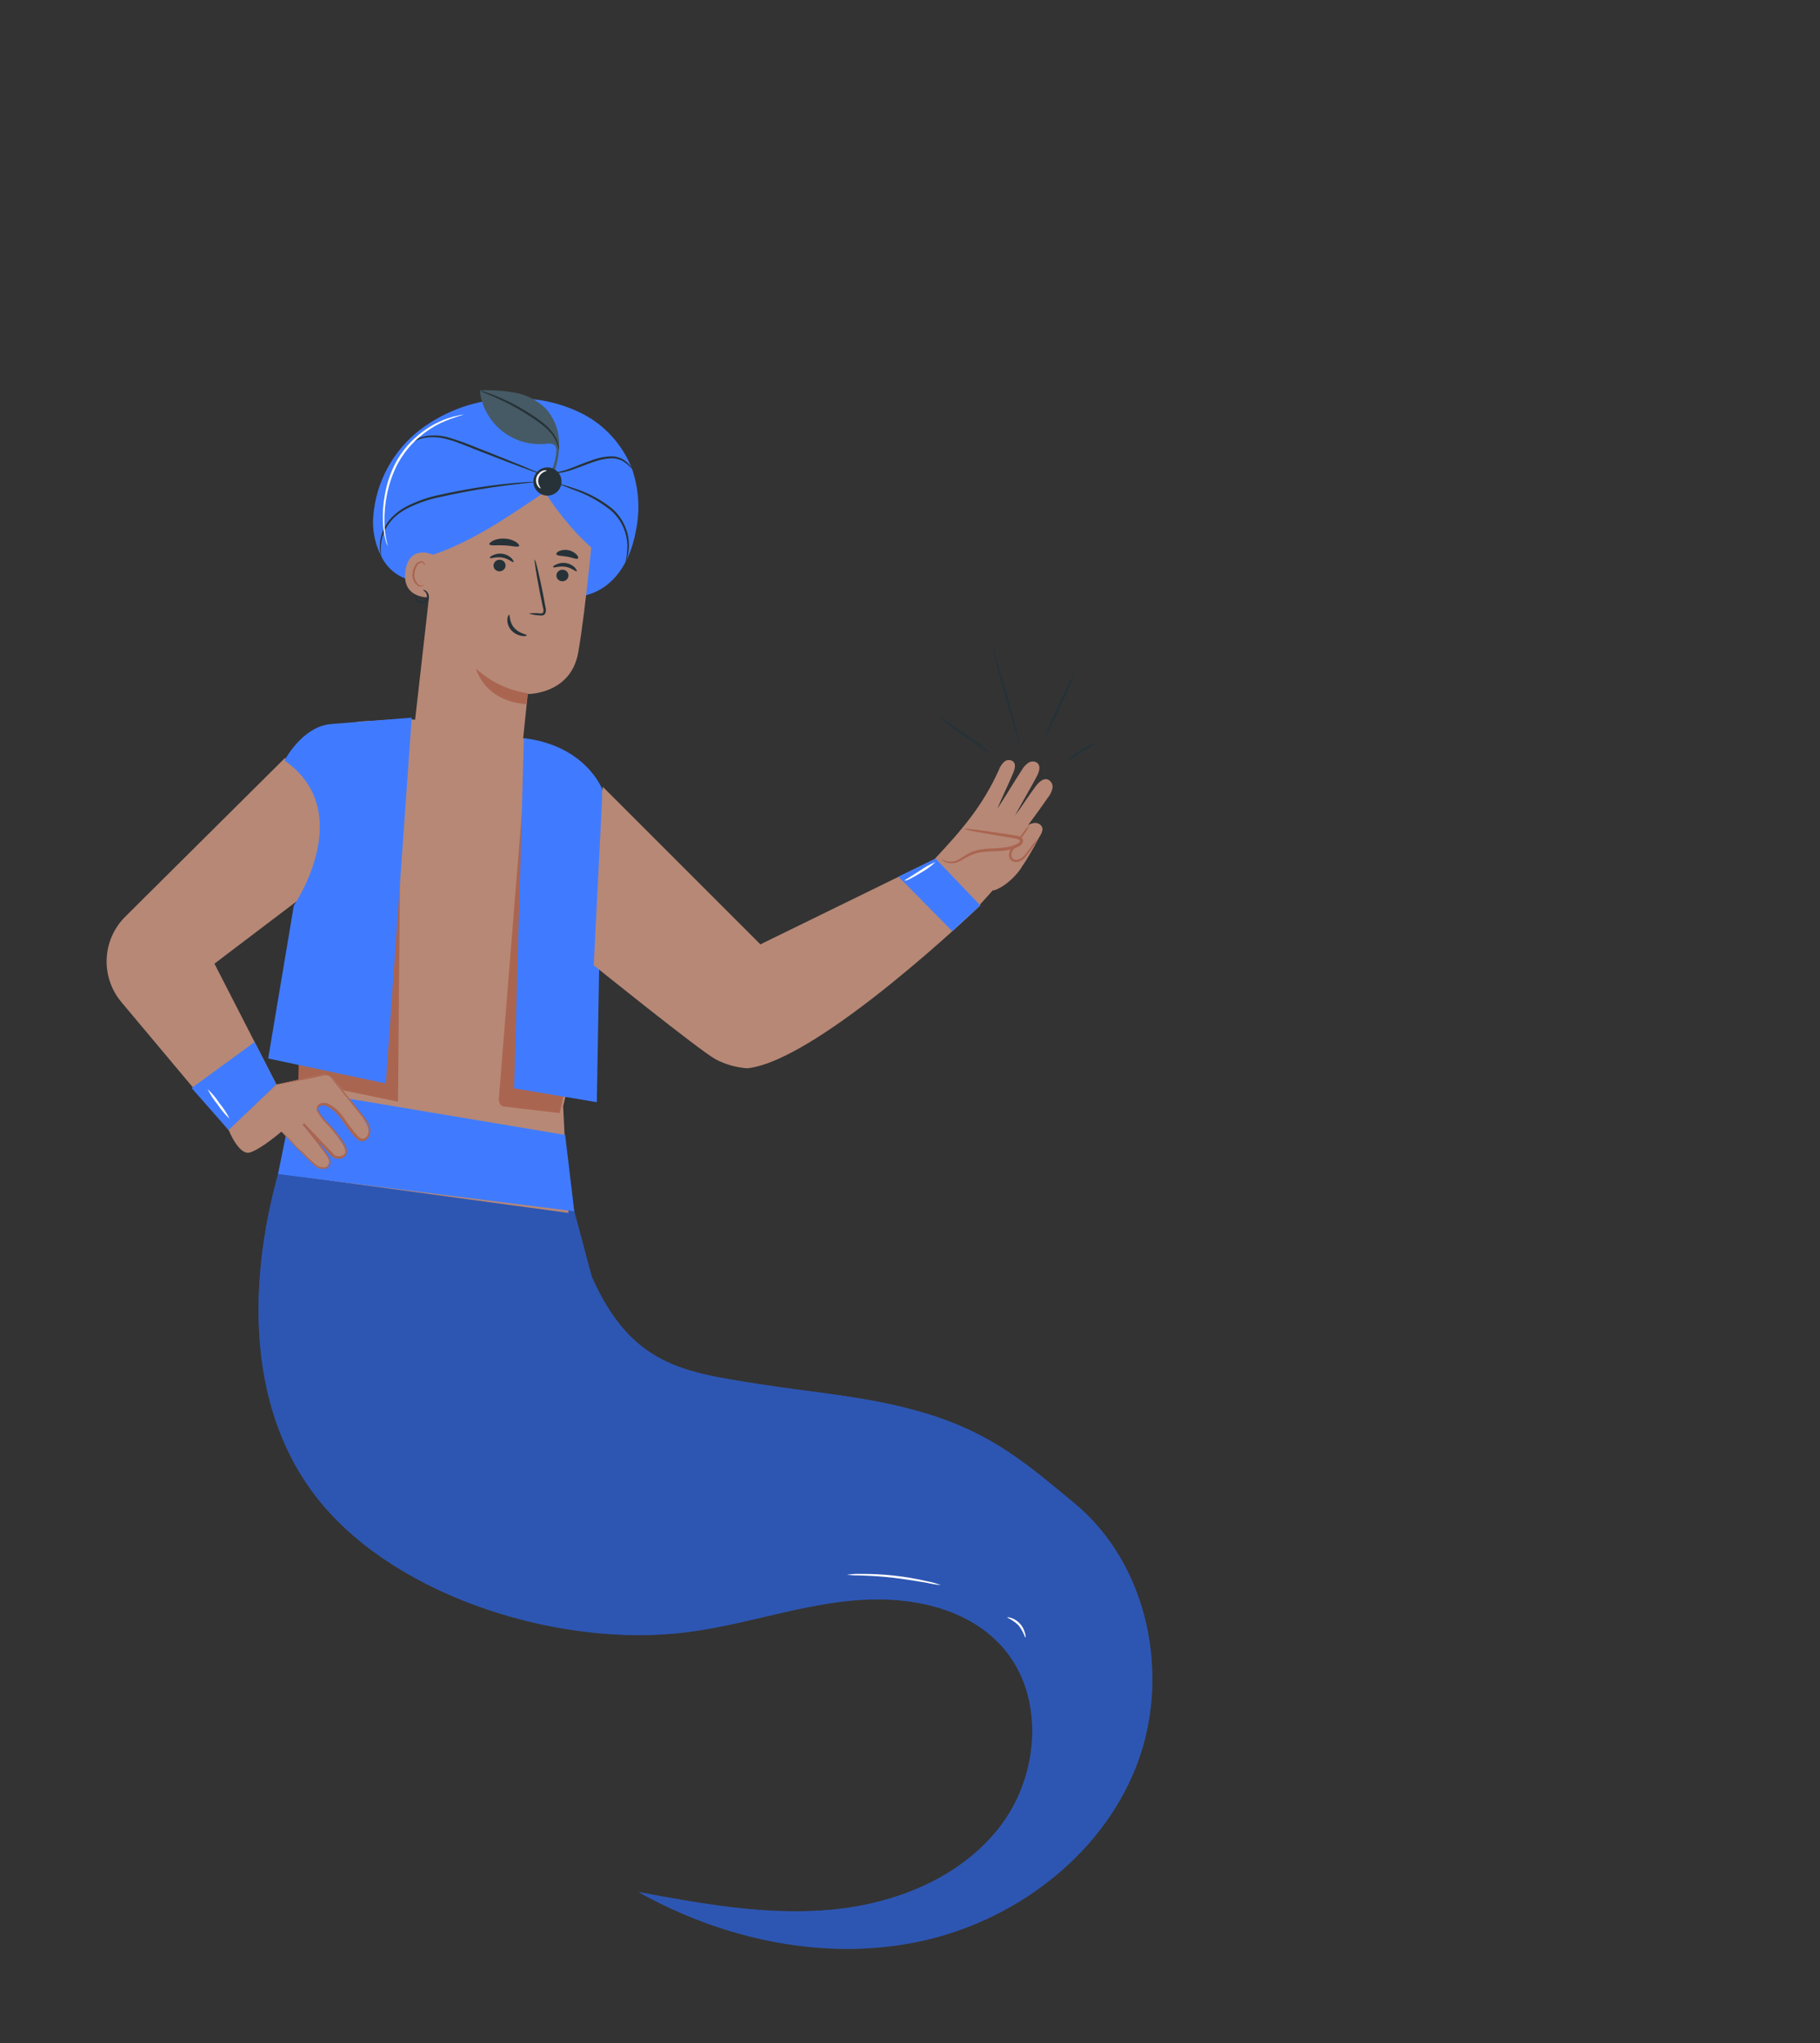 <svg width="335" height="376" viewBox="0 0 335 376" fill="none" xmlns="http://www.w3.org/2000/svg">
<rect x="0" y="0" width="335" height="376" fill="#333333" stroke="none"/>
<path d="M52.678 211.105C45.543 232.929 44.438 258.814 59.035 276.531C73.632 294.248 103.459 303.268 126.243 300.426C136.366 299.177 146.111 295.686 156.281 294.629C166.451 293.572 177.696 295.465 184.488 303.089C192.402 312.007 191.38 326.6 184.146 336.077C176.913 345.554 164.877 350.382 153.004 351.474C141.131 352.566 129.236 350.395 117.517 348.222C133.028 356.908 151.563 360.977 168.982 357.371C186.401 353.766 202.446 341.884 209.039 325.341C215.631 308.799 211.497 287.992 197.731 276.637C189.388 269.761 182.942 263.98 170.714 260.216C160.382 257.035 150.17 256.388 139.492 254.693C125.882 252.532 116.191 251.355 108.933 234.997L104.501 218.448L52.678 211.105Z" fill="#407BFF"/>
<g opacity="0.3">
<path d="M52.678 211.105C45.543 232.929 44.438 258.814 59.035 276.531C73.632 294.248 103.459 303.268 126.243 300.426C136.366 299.177 146.111 295.686 156.281 294.629C166.451 293.572 177.696 295.465 184.488 303.089C192.402 312.007 191.38 326.6 184.146 336.077C176.913 345.554 164.877 350.382 153.004 351.474C141.131 352.566 129.236 350.395 117.517 348.222C133.028 356.908 151.563 360.977 168.982 357.371C186.401 353.766 202.446 341.884 209.039 325.341C215.631 308.799 211.497 287.992 197.731 276.637C189.388 269.761 182.942 263.98 170.714 260.216C160.382 257.035 150.17 256.388 139.492 254.693C125.882 252.532 116.191 251.355 108.933 234.997L104.501 218.448L52.678 211.105Z" fill="black"/>
</g>
<path d="M173.165 291.734C172.315 291.651 171.472 291.51 170.642 291.311C169.084 291.05 166.942 290.69 164.565 290.396C162.189 290.102 160.001 290.015 158.425 289.959C157.574 289.967 156.722 289.926 155.876 289.836C156.72 289.692 157.577 289.637 158.433 289.672C162.563 289.637 166.682 290.094 170.704 291.033C171.545 291.187 172.369 291.421 173.165 291.734Z" fill="white"/>
<path d="M188.698 301.384C188.422 300.568 188.008 299.806 187.475 299.129C186.855 298.537 186.141 298.052 185.361 297.694C185.369 297.647 185.677 297.627 186.148 297.778C186.773 297.996 187.333 298.37 187.774 298.864C188.215 299.358 188.523 299.957 188.669 300.603C188.829 301.078 188.777 301.39 188.698 301.384Z" fill="white"/>
<path d="M52.486 139.466L23.058 168.706C20.99 170.761 19.768 173.517 19.636 176.429C19.503 179.342 20.47 182.198 22.343 184.432L42.106 208.011L50.876 199.593L39.471 177.359L56.808 164.211L52.486 139.466Z" fill="#B78876"/>
<path d="M35.272 200.251L46.868 191.787L50.876 199.593L42.106 208.011L35.272 200.251Z" fill="#407BFF"/>
<path d="M96.425 135.855C97.188 136.079 98.223 136.356 99.482 136.728L99.731 136.769C104.55 138.223 108.632 141.463 111.142 145.826C113.652 150.19 114.401 155.347 113.234 160.244L109.531 176.174C109.531 176.174 103.785 203.659 103.656 203.526L104.627 223.234L51.267 215.985L55.874 197.004L50.992 185.384L54.618 165.718L50.382 143.036C52.931 137.859 59.797 132.869 68.213 132.678C70.882 132.613 73.562 132.102 76.628 132.488C79.07 135.143 82.319 136.922 85.872 137.548C89.425 138.174 93.086 137.613 96.289 135.952L96.425 135.855Z" fill="#B78876"/>
<path d="M54.989 195.983L54.905 198.963L73.263 202.754L73.724 149.664L54.989 195.983Z" fill="#AA6550"/>
<path d="M75.783 132.082L71.013 199.406L49.364 194.807L54.082 166.669C54.082 166.669 65.907 149.435 52.371 139.959C52.371 139.959 55.633 133.684 60.95 133.254L75.783 132.082Z" fill="#407BFF"/>
<path d="M96.052 149.733C96.066 149.222 91.828 202.151 91.828 202.151C91.796 202.379 91.814 202.611 91.881 202.831C91.947 203.051 92.061 203.254 92.215 203.425C92.465 203.593 92.757 203.687 93.058 203.694L102.993 204.856L103.893 201.059C103.237 200.823 102.634 200.458 102.121 199.985C101.607 199.513 101.193 198.943 100.904 198.308C100.328 197.039 99.928 195.698 99.714 194.321C97.143 181.671 94.564 168.636 96.918 155.939" fill="#AA6550"/>
<path d="M96.425 135.855L94.629 200.298L109.854 202.851L110.859 145.281C110.859 145.281 107.891 137.241 96.425 135.855Z" fill="#407BFF"/>
<path d="M51.18 216.074L105.703 222.933L104.023 208.88L54.312 200.545L51.18 216.074Z" fill="#407BFF"/>
<path d="M50.876 199.593L59.636 197.683C59.952 197.68 60.265 197.747 60.553 197.878C60.841 198.009 61.096 198.202 61.302 198.442C62.822 200.218 66.477 204.635 67.567 207.067C68.656 209.5 66.346 210.434 65.726 209.497C58.845 199.247 58.295 204.44 58.295 204.44C58.295 204.44 64.566 211.497 63.57 212.378C62.573 213.26 62.127 213.578 60.868 212.254C59.444 210.766 55.615 206.953 55.615 206.953C55.615 206.953 60.134 211.954 60.527 213.382C60.592 213.644 60.579 213.92 60.49 214.175C60.4 214.43 60.239 214.654 60.024 214.819C59.809 214.983 59.551 215.082 59.282 215.102C59.012 215.122 58.742 215.063 58.505 214.932C57.506 214.396 51.791 208.274 51.791 208.274C51.791 208.274 48.048 211.497 46.008 212.108C43.967 212.719 42.088 207.976 42.088 207.976L50.876 199.593Z" fill="#B78876"/>
<path d="M51.128 199.619L51.322 199.563L51.89 199.419L54.106 198.909L57.606 198.135C58.302 197.995 59 197.8 59.816 197.705C60.04 197.674 60.267 197.699 60.479 197.776C60.691 197.853 60.88 197.981 61.031 198.149C61.322 198.47 61.569 198.807 61.856 199.152L65.476 203.634C66.139 204.458 66.807 205.25 67.455 206.16C67.804 206.636 68.04 207.184 68.147 207.765C68.194 208.076 68.175 208.394 68.091 208.697C68.007 209 67.86 209.282 67.659 209.525C67.434 209.792 67.12 209.97 66.775 210.025C66.601 210.039 66.426 210.017 66.261 209.962C66.095 209.907 65.942 209.819 65.812 209.704C65.341 209.299 64.918 208.841 64.551 208.339C63.77 207.408 63.113 206.313 62.339 205.342C61.935 204.856 61.469 204.425 60.953 204.061C60.696 203.882 60.425 203.724 60.143 203.589C60.021 203.513 59.885 203.463 59.743 203.442C59.599 203.425 59.453 203.428 59.31 203.449C59.032 203.482 58.716 203.598 58.621 203.782C58.573 203.907 58.554 204.041 58.565 204.175C58.576 204.308 58.617 204.438 58.684 204.553C59.001 205.118 59.38 205.647 59.813 206.128C61.036 207.338 62.159 208.645 63.169 210.037C63.396 210.4 63.584 210.786 63.729 211.188C63.821 211.403 63.866 211.635 63.863 211.869C63.859 212.103 63.807 212.333 63.71 212.546C63.586 212.745 63.418 212.912 63.218 213.035C63.018 213.157 62.792 213.231 62.559 213.25C62.125 213.285 61.688 213.212 61.289 213.037L55.667 207.026L55.94 206.783C56.914 208.014 57.826 209.192 58.679 210.317C59.104 210.885 59.515 211.442 59.903 211.996C60.338 212.509 60.66 213.109 60.849 213.756C60.88 213.932 60.868 214.113 60.814 214.284C60.761 214.455 60.666 214.61 60.54 214.737C60.305 214.963 59.999 215.102 59.674 215.128C59.064 215.149 58.468 214.944 58.001 214.551C57.219 213.903 56.489 213.195 55.818 212.432C55.516 212.128 55.198 211.839 54.866 211.568C54.576 211.313 54.309 211.032 54.07 210.73C53.609 210.18 53.231 209.716 52.908 209.35C52.585 208.983 52.318 208.714 52.131 208.539C52.032 208.458 51.94 208.371 51.855 208.276C51.97 208.334 52.076 208.408 52.17 208.497C52.459 208.738 52.734 208.996 52.993 209.268C53.333 209.629 53.729 210.088 54.192 210.622C54.434 210.909 54.7 211.176 54.987 211.42C55.332 211.687 55.661 211.975 55.971 212.281C56.646 213.019 57.373 213.706 58.149 214.336C58.572 214.69 59.114 214.872 59.665 214.846C59.935 214.837 60.192 214.729 60.388 214.543C60.49 214.447 60.564 214.326 60.603 214.192C60.643 214.058 60.646 213.916 60.612 213.78C60.427 213.175 60.121 212.614 59.712 212.132C59.321 211.594 58.903 211.035 58.476 210.475C57.598 209.346 56.681 208.175 55.726 206.964L55.997 206.729L61.614 212.627L61.544 212.615C61.879 212.763 62.246 212.825 62.611 212.794C62.781 212.782 62.945 212.73 63.092 212.643C63.238 212.557 63.363 212.438 63.456 212.295C63.766 211.683 63.302 210.868 62.919 210.195C61.934 208.83 60.843 207.544 59.656 206.35C59.197 205.836 58.797 205.272 58.465 204.668C58.371 204.495 58.318 204.302 58.311 204.105C58.303 203.908 58.342 203.712 58.423 203.532C58.538 203.374 58.687 203.243 58.859 203.15C59.031 203.057 59.222 203.004 59.418 202.995C59.599 202.968 59.782 202.967 59.963 202.99C60.147 203.021 60.324 203.085 60.484 203.181C60.786 203.321 61.074 203.49 61.344 203.686C61.879 204.067 62.358 204.522 62.767 205.037C63.575 206.046 64.221 207.107 64.977 208.042C65.322 208.517 65.719 208.952 66.161 209.338C66.344 209.505 66.582 209.599 66.83 209.602C67.075 209.547 67.295 209.412 67.454 209.218C67.621 209.017 67.744 208.784 67.816 208.532C67.887 208.281 67.904 208.017 67.867 207.758C67.769 207.234 67.553 206.738 67.238 206.308C66.59 205.398 65.922 204.606 65.259 203.782L61.677 199.266C61.404 198.932 61.145 198.568 60.882 198.276C60.761 198.134 60.607 198.026 60.433 197.96C60.259 197.894 60.072 197.874 59.888 197.901C59.135 197.999 58.381 198.193 57.701 198.335L54.179 199.042L51.954 199.469L51.376 199.573C51.297 199.605 51.213 199.62 51.128 199.619Z" fill="#AA6550"/>
<path d="M42.245 205.896C41.42 205.119 40.69 204.247 40.07 203.298C39.344 202.428 38.724 201.475 38.224 200.458C39.054 201.23 39.785 202.103 40.399 203.057C41.128 203.924 41.748 204.878 42.245 205.896Z" fill="white"/>
<path d="M172.029 158.099C176.96 152.856 180.875 148.324 183.833 141.758C184.036 141.17 184.378 140.639 184.829 140.212C185.061 140.004 185.359 139.887 185.67 139.88C185.981 139.873 186.284 139.978 186.525 140.176C187.023 140.691 186.784 141.54 186.512 142.207C185.638 144.367 184.459 146.667 183.582 148.842C184.803 147.005 186.872 143.549 188.084 141.718C188.377 141.194 188.784 140.743 189.274 140.396C189.52 140.225 189.814 140.136 190.113 140.141C190.413 140.147 190.703 140.247 190.942 140.428C191.639 141.049 191.23 142.149 190.807 142.951C189.903 144.665 187.714 148.414 186.819 150.122C187.92 148.665 189.531 146.172 190.633 144.708C191.208 143.955 192.079 143.101 192.95 143.495C193.242 143.648 193.475 143.894 193.611 144.193C193.748 144.493 193.781 144.83 193.706 145.151C193.546 145.792 193.24 146.387 192.813 146.891C192.022 147.983 192.018 148.055 191.226 149.147L189.244 151.849C189.244 151.849 190.902 150.838 191.735 152.083C192.144 152.696 191.636 153.531 191.242 154.162C190.185 156.234 188.996 158.235 187.683 160.155C185.408 163.169 182.777 164.057 182.756 163.845L179.922 166.997L172.029 158.099Z" fill="#B78876"/>
<path d="M189.473 151.816C188.485 153.155 187.505 154.499 186.532 155.846C186.265 156.165 186.058 156.529 185.919 156.921C185.85 157.116 185.831 157.326 185.862 157.531C185.893 157.736 185.974 157.93 186.098 158.096C186.249 158.248 186.438 158.358 186.645 158.414C186.853 158.47 187.071 158.47 187.278 158.414C187.7 158.313 188.086 158.102 188.398 157.801C188.788 157.434 190.726 154.708 190.969 154.404" fill="#B78876"/>
<path d="M191.001 154.402C190.693 155.028 190.325 155.624 189.903 156.179C189.481 156.825 189.014 157.439 188.505 158.019C188.142 158.35 187.691 158.569 187.206 158.65C186.94 158.677 186.671 158.632 186.428 158.519C186.292 158.462 186.169 158.378 186.066 158.273C185.962 158.167 185.881 158.043 185.826 157.906C185.739 157.646 185.713 157.37 185.749 157.099C185.785 156.827 185.882 156.568 186.033 156.339C186.289 155.91 186.569 155.573 186.82 155.222C187.322 154.57 187.776 153.965 188.197 153.411C188.595 152.832 189.05 152.294 189.555 151.805C189.247 152.435 188.879 153.033 188.455 153.591L187.15 155.454C186.907 155.805 186.622 156.166 186.407 156.538C186.286 156.71 186.205 156.907 186.17 157.115C186.135 157.323 186.147 157.535 186.206 157.738C186.294 157.916 186.437 158.061 186.615 158.15C186.792 158.239 186.994 158.267 187.189 158.231C187.592 158.164 187.969 157.986 188.276 157.716C188.836 157.146 189.284 156.476 189.695 155.984C190.074 155.413 190.512 154.883 191.001 154.402Z" fill="#AA6550"/>
<path d="M173.367 158.051C173.71 158.409 174.157 158.65 174.645 158.74C175.132 158.831 175.636 158.766 176.085 158.555C177.016 158.207 177.798 157.553 178.723 157.148C181.405 155.908 184.764 156.935 187.386 155.573C187.754 155.387 188.149 155.037 188.04 154.634C187.931 154.232 187.49 154.142 187.107 154.085L177.43 152.535" fill="#B78876"/>
<path d="M177.411 152.508C177.766 152.478 178.124 152.498 178.474 152.566C179.158 152.64 180.137 152.773 181.343 152.935L185.586 153.558L186.809 153.763C187.319 153.763 187.808 153.963 188.173 154.32C188.269 154.456 188.319 154.619 188.317 154.785C188.315 154.952 188.261 155.113 188.161 155.247C188.005 155.469 187.799 155.651 187.56 155.779C187.133 156.005 186.681 156.182 186.214 156.306C184.324 156.789 182.521 156.607 180.957 156.81C180.218 156.875 179.493 157.056 178.81 157.346C178.18 157.617 177.627 157.997 177.051 158.284C176.632 158.567 176.157 158.755 175.658 158.835C175.159 158.915 174.649 158.884 174.163 158.745C173.479 158.478 173.312 158.042 173.336 158.046C173.602 158.262 173.905 158.43 174.23 158.54C174.685 158.627 175.153 158.619 175.604 158.515C176.056 158.412 176.481 158.216 176.853 157.939C177.367 157.641 177.915 157.236 178.585 156.916C179.307 156.592 180.074 156.38 180.86 156.289C182.5 156.059 184.293 156.208 186.034 155.755C186.459 155.648 186.87 155.491 187.258 155.288C187.618 155.1 187.831 154.783 187.682 154.622C187.532 154.461 187.111 154.35 186.689 154.287L185.474 154.084L181.245 153.375C180.038 153.172 179.071 152.97 178.397 152.833C178.056 152.768 177.724 152.659 177.411 152.508Z" fill="#AA6550"/>
<path d="M110.941 144.79L139.962 173.805L172.235 158.021L180.467 166.608C180.467 166.608 150.797 195.143 137.596 196.613C135.541 196.481 133.537 195.916 131.716 194.955C128.824 193.389 109.283 177.653 109.283 177.653L110.941 144.79Z" fill="#B78876"/>
<path d="M172.203 158.016L180.432 166.626L175.287 171.384L165.375 161.347L172.203 158.016Z" fill="#407BFF"/>
<path d="M172.192 158.655C171.388 159.42 170.486 160.076 169.511 160.607C168.733 161.094 168.016 161.502 167.467 161.77C167.253 161.877 167.031 161.969 166.804 162.043C166.735 162.064 166.663 162.074 166.591 162.072C166.513 162.059 166.517 161.987 166.539 161.999C166.561 162.011 167.751 161.217 169.297 160.259C170.198 159.617 171.17 159.078 172.192 158.655Z" fill="white"/>
<path d="M182.765 138.961C180.97 137.937 179.247 136.795 177.605 135.541C175.881 134.4 174.235 133.145 172.678 131.785C174.471 132.809 176.195 133.952 177.838 135.204C179.561 136.347 181.207 137.602 182.765 138.961Z" fill="#263238"/>
<path d="M187.725 137.078C187.615 137.108 186.412 133.159 185.031 128.259C183.651 123.359 182.625 119.352 182.734 119.322C182.844 119.293 184.047 123.242 185.428 128.141C186.808 133.041 187.834 137.048 187.725 137.078Z" fill="#263238"/>
<path d="M197.839 123.889C197.093 125.973 196.217 128.008 195.216 129.982C194.33 132.009 193.32 133.979 192.193 135.881C192.939 133.8 193.815 131.767 194.815 129.795C195.702 127.767 196.712 125.794 197.839 123.889Z" fill="#263238"/>
<path d="M201.747 136.779C200.885 137.38 199.99 137.933 199.067 138.435C198.201 139.051 197.303 139.622 196.378 140.146C197.043 139.301 197.872 138.598 198.814 138.08C199.691 137.448 200.69 137.005 201.747 136.779Z" fill="#263238"/>
<path d="M77.592 107.011C76.184 107.029 74.795 106.677 73.564 105.992C72.333 105.307 71.303 104.311 70.577 103.104C69.095 100.598 68.448 97.686 68.728 94.787C68.999 91.731 69.898 88.763 71.368 86.07C72.837 83.376 74.847 81.014 77.27 79.132C82.058 75.494 87.879 73.472 93.892 73.36C98.493 73.115 103.08 74.074 107.197 76.143C111.381 78.299 114.632 81.911 116.336 86.299C117.587 89.943 117.838 93.856 117.062 97.63C116.439 101.017 115.129 104.385 112.71 106.781C110.29 109.178 106.72 110.461 103.586 109.431" fill="#407BFF"/>
<path d="M75.449 140.954L95.521 143.398L97.138 127.735C97.138 127.735 105.018 127.823 106.415 120.163C107.811 112.502 109.423 94.628 109.423 94.628C105.37 92.021 100.696 90.542 95.882 90.344C91.067 90.147 86.287 91.237 82.035 93.503L80.743 94.191L75.449 140.954Z" fill="#B78876"/>
<path d="M97.168 127.604C93.611 127.072 90.291 125.496 87.63 123.074C87.63 123.074 89.04 128.996 96.851 129.593L97.168 127.604Z" fill="#AA6550"/>
<path d="M80.347 102.284C80.225 102.2 75.328 99.841 74.619 105.119C73.91 110.397 79.354 110.021 79.379 109.873C79.403 109.725 80.347 102.284 80.347 102.284Z" fill="#B78876"/>
<path d="M78.04 107.638C78.04 107.638 77.942 107.694 77.775 107.738C77.54 107.792 77.294 107.751 77.089 107.623C76.779 107.36 76.543 107.018 76.408 106.634C76.273 106.25 76.242 105.836 76.319 105.436C76.365 104.982 76.512 104.545 76.75 104.155C76.823 103.997 76.933 103.859 77.071 103.752C77.208 103.646 77.37 103.574 77.541 103.543C77.65 103.531 77.76 103.556 77.852 103.615C77.945 103.675 78.013 103.764 78.047 103.868C78.1 104.029 78.052 104.125 78.074 104.137C78.096 104.149 78.198 104.07 78.187 103.844C78.179 103.709 78.12 103.582 78.023 103.488C77.895 103.357 77.721 103.282 77.538 103.278C77.314 103.294 77.099 103.366 76.911 103.487C76.722 103.608 76.568 103.774 76.461 103.971C76.177 104.398 76.001 104.888 75.949 105.398C75.853 105.864 75.9 106.349 76.084 106.788C76.267 107.227 76.579 107.601 76.978 107.861C77.114 107.92 77.262 107.949 77.41 107.945C77.559 107.941 77.705 107.904 77.838 107.837C78.016 107.779 78.063 107.642 78.04 107.638Z" fill="#AA6550"/>
<path d="M104.626 106.043C104.583 106.329 104.429 106.586 104.198 106.76C103.966 106.934 103.676 107.01 103.39 106.972C103.248 106.96 103.109 106.92 102.983 106.854C102.857 106.788 102.745 106.697 102.655 106.587C102.564 106.477 102.497 106.35 102.456 106.214C102.416 106.077 102.403 105.934 102.418 105.793C102.466 105.507 102.622 105.251 102.854 105.078C103.086 104.905 103.376 104.828 103.663 104.864C103.805 104.876 103.942 104.916 104.068 104.982C104.194 105.048 104.305 105.139 104.395 105.249C104.485 105.359 104.551 105.486 104.591 105.622C104.631 105.759 104.643 105.902 104.626 106.043Z" fill="#263238"/>
<path d="M106.154 105.146C105.99 105.262 105.268 104.509 104.083 104.318C102.898 104.127 101.935 104.567 101.836 104.398C101.736 104.229 101.967 104.091 102.387 103.881C102.956 103.615 103.594 103.529 104.213 103.635C104.83 103.733 105.399 104.028 105.834 104.476C106.149 104.841 106.216 105.156 106.154 105.146Z" fill="#263238"/>
<path d="M93.047 104.237C92.994 104.518 92.836 104.767 92.606 104.935C92.375 105.104 92.089 105.178 91.806 105.142C91.665 105.129 91.528 105.089 91.403 105.022C91.277 104.956 91.167 104.865 91.077 104.755C90.987 104.646 90.92 104.519 90.88 104.383C90.84 104.247 90.827 104.105 90.843 103.964C90.886 103.676 91.041 103.416 91.275 103.241C91.507 103.066 91.8 102.99 92.088 103.028C92.232 103.041 92.372 103.083 92.499 103.152C92.625 103.22 92.737 103.314 92.827 103.427C92.916 103.54 92.982 103.67 93.02 103.81C93.058 103.949 93.067 104.094 93.047 104.237Z" fill="#263238"/>
<path d="M94.509 103.442C94.344 103.566 93.614 102.811 92.438 102.614C91.262 102.417 90.29 102.862 90.189 102.701C90.088 102.54 90.314 102.386 90.742 102.177C91.311 101.911 91.949 101.825 92.569 101.931C93.183 102.036 93.749 102.33 94.189 102.771C94.5 103.112 94.582 103.39 94.509 103.442Z" fill="#263238"/>
<path d="M97.324 112.921C97.978 112.827 98.642 112.817 99.298 112.892C99.602 112.943 99.898 112.897 99.987 112.703C100.063 112.395 100.045 112.071 99.934 111.774C99.775 111.002 99.609 110.182 99.43 109.335C98.74 105.857 98.295 103.019 98.436 102.995C98.576 102.97 99.246 105.757 99.935 109.236C100.101 110.064 100.258 110.891 100.4 111.716C100.527 112.109 100.513 112.534 100.359 112.918C100.296 113.017 100.212 113.1 100.113 113.162C100.014 113.225 99.902 113.264 99.786 113.278C99.611 113.298 99.434 113.292 99.26 113.262C98.604 113.225 97.954 113.111 97.324 112.921Z" fill="#263238"/>
<path d="M93.715 113.149C93.901 113.18 93.695 114.459 94.642 115.546C95.588 116.634 96.972 116.738 96.951 116.91C96.93 117.083 96.606 117.109 96.027 117.028C95.275 116.91 94.588 116.535 94.083 115.965C93.602 115.414 93.352 114.698 93.385 113.967C93.429 113.421 93.622 113.125 93.715 113.149Z" fill="#263238"/>
<path d="M95.549 100.485C95.379 100.785 94.228 100.44 92.814 100.371C91.4 100.302 90.215 100.496 90.076 100.176C90.022 100.023 90.266 99.76 90.775 99.493C91.44 99.203 92.164 99.077 92.887 99.126C93.61 99.156 94.315 99.362 94.94 99.726C95.407 100.045 95.622 100.337 95.549 100.485Z" fill="#263238"/>
<path d="M106.382 102.782C106.128 103.011 105.362 102.611 104.381 102.446C103.399 102.282 102.544 102.323 102.404 102.011C102.342 101.856 102.519 101.614 102.92 101.417C103.457 101.195 104.047 101.138 104.617 101.252C105.186 101.366 105.709 101.646 106.119 102.057C106.429 102.357 106.491 102.656 106.382 102.782Z" fill="#263238"/>
<path d="M79.773 102.076C87.309 99.488 93.672 94.966 100.305 90.553C103.084 95.001 106.556 98.975 110.59 102.326C110.861 99.754 111.108 97.04 110.081 94.666C108.977 92.079 106.502 90.319 103.848 89.434C101.155 88.668 98.36 88.326 95.562 88.421C91.523 88.392 87.395 88.517 83.617 89.941C81.804 90.507 80.224 91.647 79.117 93.19C77.564 95.716 77.812 98.825 78.488 101.716" fill="#407BFF"/>
<path d="M101.929 87.03C102.708 85.07 103.034 82.96 102.884 80.857C102.725 78.743 101.862 76.743 100.433 75.177C98.879 73.658 96.904 72.643 94.764 72.265C92.634 71.892 90.471 71.747 88.311 71.832C88.615 74.738 90.058 77.405 92.323 79.251C94.588 81.096 97.492 81.97 100.4 81.681C101.027 81.618 101.784 81.545 102.173 82.043C102.387 82.382 102.467 82.79 102.397 83.185C102.291 84.547 101.905 85.873 101.264 87.079" fill="#455A64"/>
<path d="M103.184 89.571C102.997 90.049 102.673 90.46 102.252 90.754C101.831 91.048 101.332 91.21 100.819 91.221C100.306 91.231 99.801 91.09 99.368 90.814C98.936 90.538 98.594 90.14 98.388 89.67C98.181 89.2 98.118 88.68 98.206 88.174C98.295 87.669 98.531 87.201 98.886 86.829C99.24 86.458 99.697 86.2 100.197 86.088C100.698 85.976 101.221 86.014 101.7 86.199C102.344 86.449 102.862 86.945 103.14 87.578C103.419 88.21 103.434 88.927 103.184 89.571Z" fill="#263238"/>
<path d="M99.514 89.876C99.506 89.923 99.226 89.828 98.978 89.442C98.823 89.202 98.722 88.931 98.685 88.648C98.648 88.364 98.675 88.076 98.764 87.805C98.86 87.533 99.015 87.286 99.218 87.082C99.422 86.877 99.668 86.721 99.939 86.624C100.355 86.486 100.623 86.555 100.623 86.603C100.623 86.651 100.382 86.707 100.054 86.892C99.629 87.107 99.304 87.481 99.151 87.933C98.997 88.384 99.027 88.878 99.233 89.308C99.369 89.644 99.554 89.827 99.514 89.876Z" fill="white"/>
<path d="M88.299 71.902C88.548 71.922 88.792 71.979 89.023 72.071C89.488 72.213 90.15 72.42 90.945 72.738C93.036 73.552 95.047 74.559 96.951 75.746C98.005 76.39 99.02 77.095 99.992 77.858C100.8 78.483 101.499 79.239 102.059 80.094C102.432 80.676 102.693 81.322 102.828 82C102.898 82.244 102.91 82.501 102.863 82.751C102.677 81.859 102.322 81.011 101.816 80.253C100.893 78.833 98.929 77.463 96.734 76.086C94.849 74.915 92.881 73.884 90.845 73.001C89.278 72.322 88.281 71.963 88.299 71.902Z" fill="#263238"/>
<path d="M70.154 102.377C70.154 102.377 70.109 102.265 70.052 102.031C69.981 101.695 69.939 101.353 69.927 101.01C69.861 99.73 70.117 98.454 70.669 97.299C71.055 96.507 71.563 95.782 72.175 95.149C72.89 94.43 73.705 93.817 74.594 93.329C76.629 92.254 78.811 91.484 81.07 91.043C85.117 90.133 89.214 89.459 93.339 89.025C94.927 88.867 96.208 88.769 97.098 88.718L98.121 88.682C98.24 88.664 98.361 88.668 98.479 88.694C98.028 88.786 97.57 88.849 97.111 88.881L93.379 89.312C90.229 89.713 85.882 90.377 81.163 91.443C78.941 91.879 76.791 92.627 74.778 93.664C73.913 94.125 73.117 94.706 72.415 95.389C71.816 95.995 71.314 96.688 70.925 97.446C70.365 98.554 70.075 99.778 70.078 101.019C70.092 101.886 70.194 102.376 70.154 102.377Z" fill="#263238"/>
<path d="M75.171 81.959C75.171 81.959 75.185 81.874 75.335 81.747C75.514 81.564 75.711 81.398 75.922 81.252C76.692 80.724 77.572 80.376 78.495 80.235C79.885 80.043 81.3 80.146 82.647 80.538C84.267 81.026 85.86 81.598 87.421 82.252C90.756 83.563 93.765 84.765 95.938 85.657L98.503 86.736C98.824 86.853 99.132 87.003 99.421 87.186C99.087 87.117 98.761 87.016 98.446 86.886L95.835 85.936C93.635 85.111 90.564 83.94 87.268 82.634C85.599 81.986 84.027 81.29 82.546 80.906C81.249 80.504 79.884 80.373 78.535 80.522C77.636 80.632 76.769 80.925 75.988 81.384C75.458 81.727 75.19 81.987 75.171 81.959Z" fill="#263238"/>
<path d="M116.335 86.307C116.335 86.307 116.16 86.157 115.889 85.864C115.51 85.465 115.077 85.123 114.602 84.847C113.891 84.465 113.084 84.299 112.28 84.37C111.275 84.448 110.285 84.656 109.333 84.989C107.296 85.68 105.474 86.519 104.061 86.827C103.509 86.972 102.944 87.062 102.374 87.097C102.165 87.128 101.952 87.117 101.747 87.064C101.758 87.001 102.629 86.963 103.987 86.55C105.345 86.138 107.118 85.306 109.207 84.599C110.19 84.256 111.216 84.051 112.255 83.989C113.132 83.932 114.004 84.146 114.755 84.6C115.248 84.909 115.681 85.305 116.033 85.768C116.252 86.085 116.354 86.286 116.335 86.307Z" fill="#263238"/>
<path d="M115.134 103.449C115.356 102.431 115.471 101.393 115.477 100.351C115.441 99.229 115.195 98.123 114.751 97.091C114.198 95.818 113.352 94.694 112.282 93.81C110.294 92.251 108.066 91.025 105.684 90.182C103.873 89.478 102.738 89.079 102.757 89.019C103.039 89.044 103.316 89.107 103.582 89.205C104.109 89.357 104.863 89.588 105.786 89.911C108.234 90.687 110.521 91.9 112.536 93.493C113.636 94.413 114.503 95.582 115.063 96.903C115.525 97.994 115.764 99.167 115.766 100.352C115.77 101.146 115.659 101.936 115.436 102.698C115.375 102.963 115.273 103.216 115.134 103.449Z" fill="#263238"/>
<path d="M71.368 100.531C71.311 100.438 71.268 100.336 71.243 100.229C71.132 99.953 71.038 99.669 70.961 99.381C70.679 98.281 70.519 97.153 70.484 96.019C70.41 94.333 70.535 92.645 70.855 90.988C71.213 88.951 71.881 86.982 72.835 85.147C73.819 83.32 75.129 81.689 76.7 80.334C77.971 79.219 79.397 78.292 80.933 77.585C81.96 77.116 83.034 76.759 84.138 76.521C84.438 76.445 84.742 76.387 85.048 76.345C85.152 76.323 85.258 76.314 85.365 76.318C83.886 76.722 82.444 77.246 81.05 77.885C79.562 78.617 78.18 79.549 76.943 80.655C75.423 81.998 74.152 83.598 73.188 85.382C72.255 87.184 71.59 89.111 71.211 91.104C70.883 92.734 70.734 94.395 70.765 96.058C70.776 97.177 70.892 98.293 71.111 99.391C71.219 99.765 71.305 100.146 71.368 100.531Z" fill="white"/>
<path d="M77.844 108.566C77.844 108.566 78.232 108.495 78.588 108.907C78.815 109.156 78.943 109.479 78.948 109.816C78.942 110.028 78.885 110.236 78.782 110.421C78.678 110.606 78.531 110.763 78.353 110.878C78.2 110.993 78.022 111.069 77.833 111.102C77.644 111.134 77.45 111.121 77.267 111.064C77.085 111.007 76.918 110.907 76.781 110.773C76.645 110.638 76.542 110.474 76.482 110.292C76.294 109.74 76.558 109.408 76.623 109.451C76.688 109.494 76.567 109.785 76.781 110.182C76.895 110.406 77.088 110.581 77.323 110.673C77.461 110.717 77.607 110.728 77.751 110.705C77.894 110.682 78.029 110.625 78.146 110.539C78.271 110.46 78.376 110.353 78.452 110.227C78.529 110.101 78.575 109.959 78.588 109.812C78.599 109.559 78.529 109.309 78.388 109.098C78.139 108.72 77.826 108.627 77.844 108.566Z" fill="#263238"/>
</svg>
